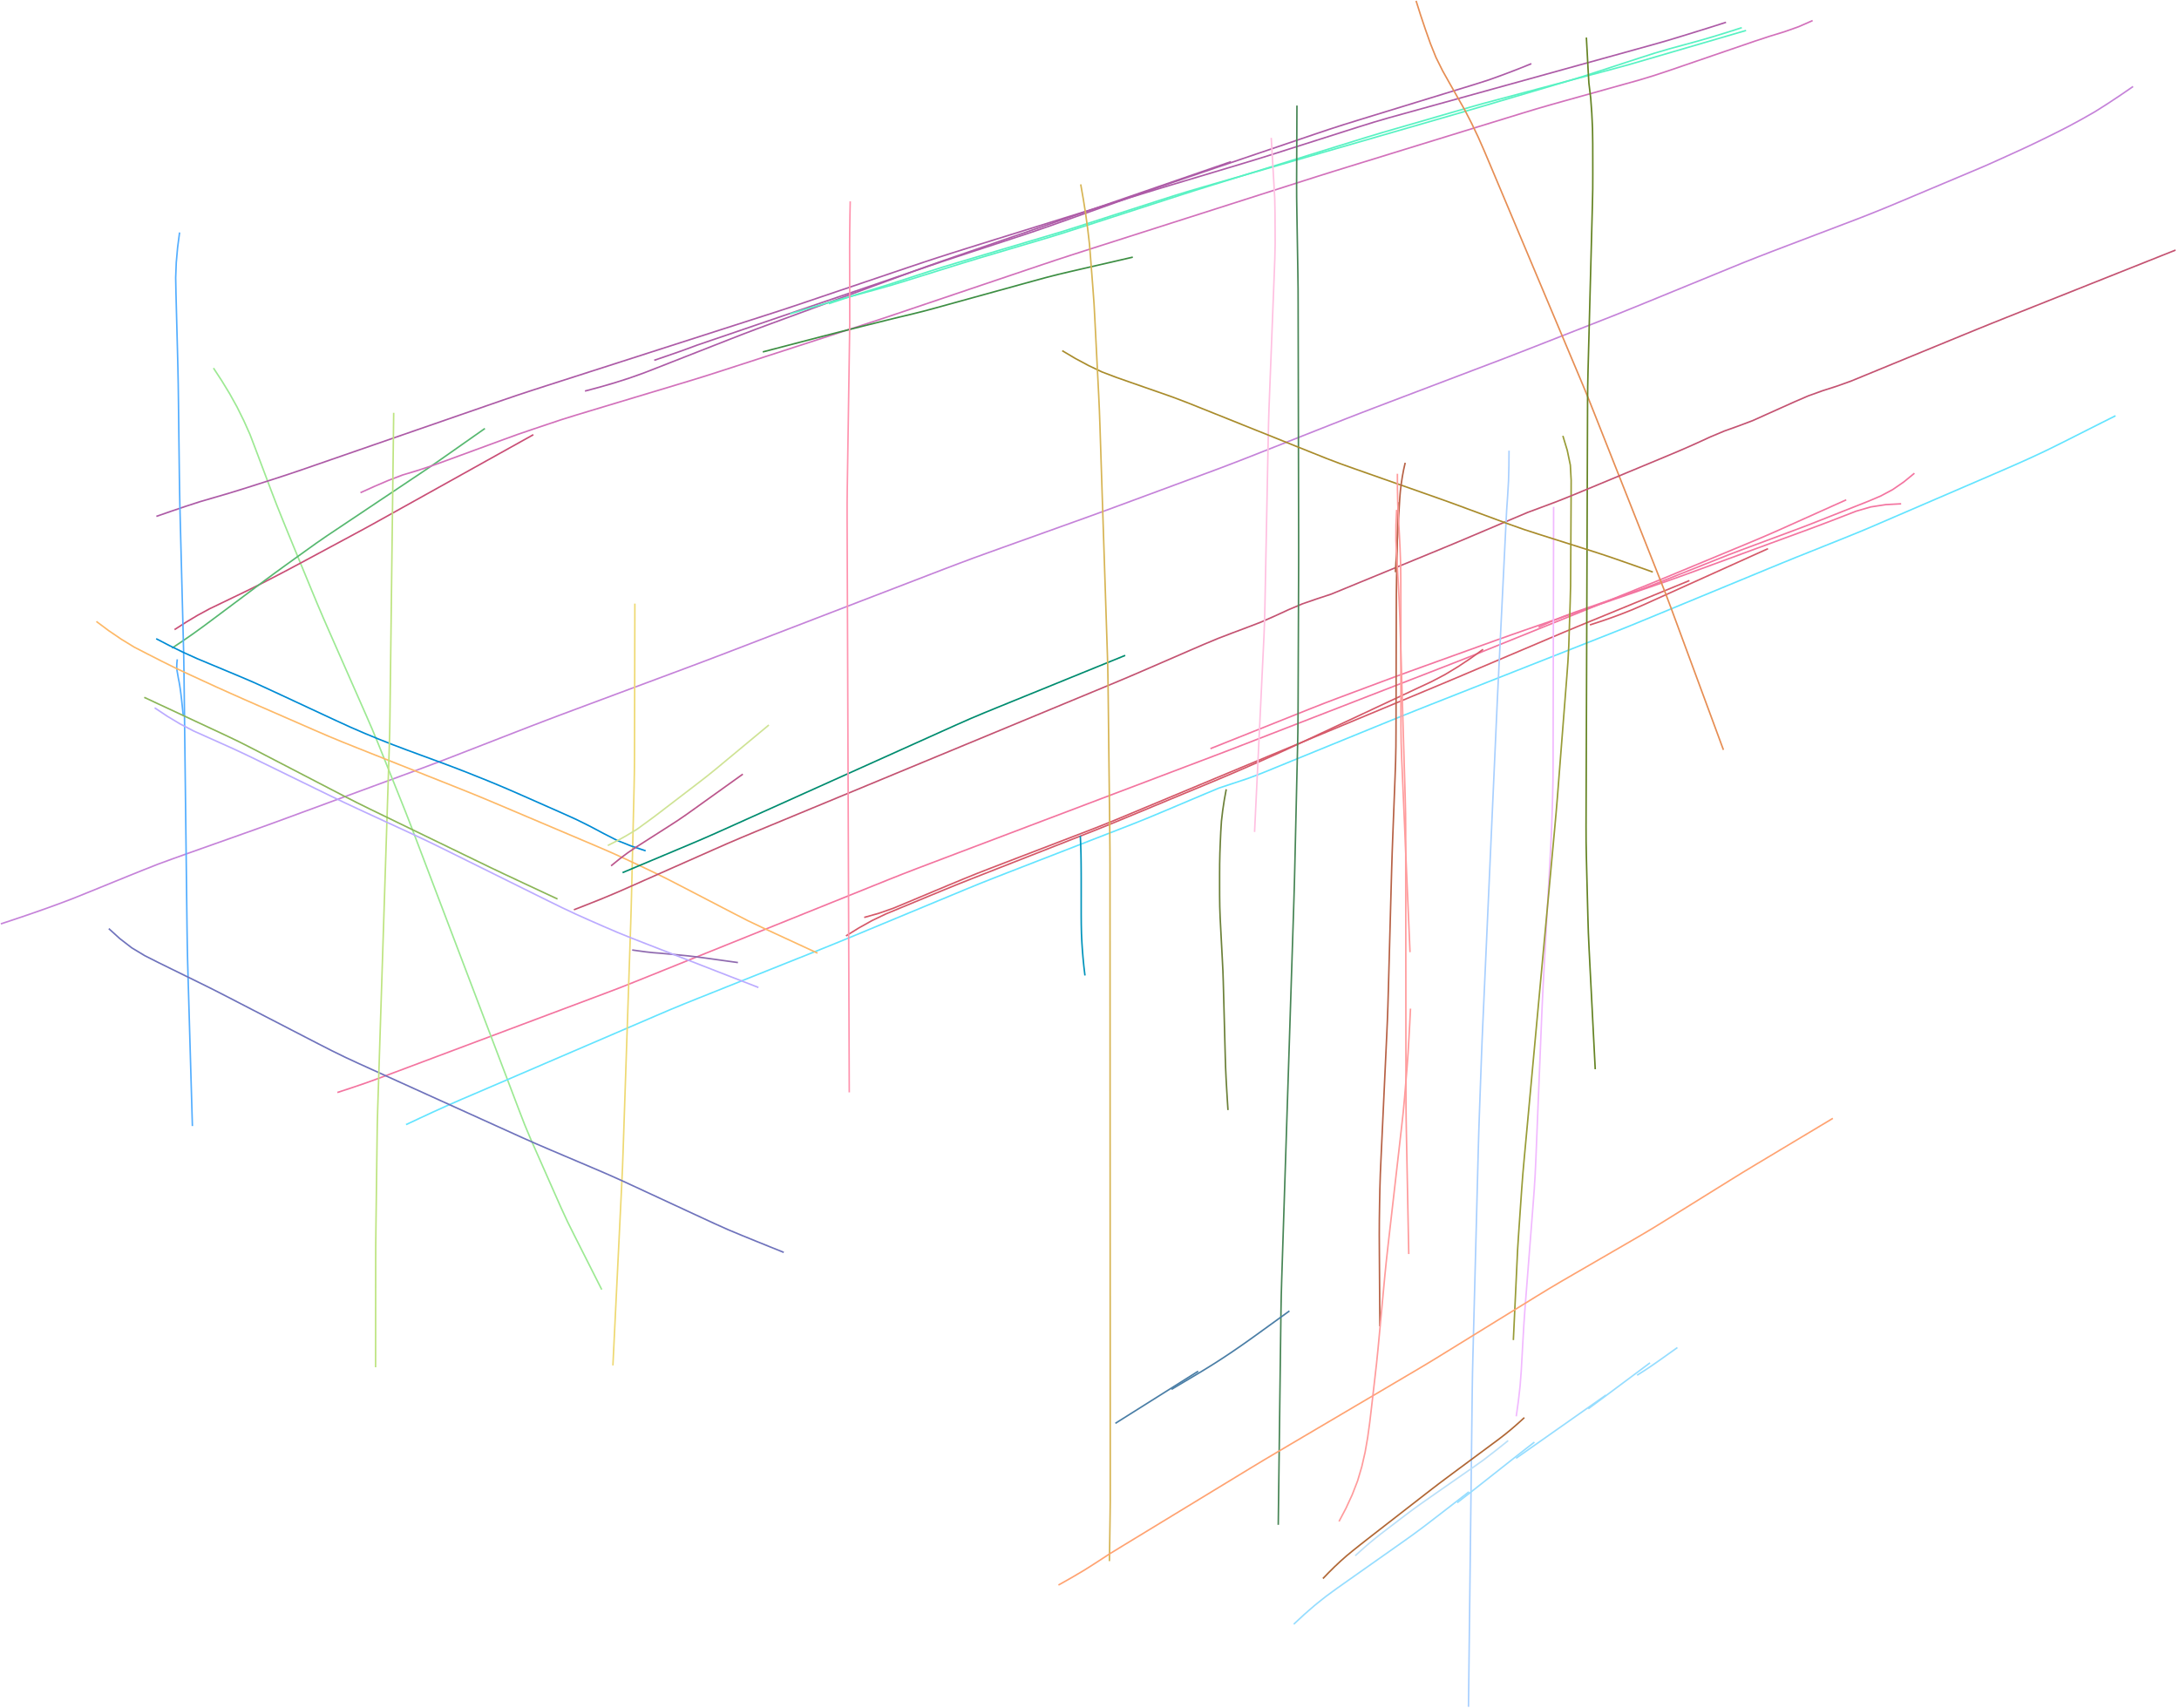 <?xml version="1.0" encoding="utf-8" ?>
<svg baseProfile="full" height="558.554" version="1.1" viewBox="0,0,712.554,558.554" width="712.554" xmlns="http://www.w3.org/2000/svg" xmlns:ev="http://www.w3.org/2001/xml-events" xmlns:xlink="http://www.w3.org/1999/xlink"><defs><style type="text/css"><![CDATA[
	.background { fill: white; }
	.line { stroke: firebrick; stroke-width: .1mm; }
	.blacksquare { fill: indigo; }
	.whitesquare { fill: white; }
]]></style></defs><rect class="background" height="100%" width="100%" x="0" y="0" /><path d="M 0.277 302.177 L 5.02 300.602 L 9.753 298.994 L 14.472 297.347 L 19.171 295.645 L 23.846 293.878 L 28.481 292.007 L 33.111 290.125 L 37.741 288.24 L 42.37 286.357 L 47.006 284.488 L 51.654 282.651 L 56.348 280.935 L 61.053 279.248 L 65.764 277.577 L 70.475 275.907 L 75.186 274.237 L 79.896 272.566 L 84.605 270.89 L 89.307 269.195 L 94 267.475 L 98.69 265.748 L 103.381 264.021 L 108.071 262.294 L 112.761 260.566 L 117.452 258.839 L 122.142 257.112 L 126.832 255.385 L 131.522 253.657 L 136.211 251.925 L 140.892 250.174 L 145.568 248.408 L 150.226 246.596 L 154.885 244.785 L 159.543 242.973 L 164.201 241.162 L 168.86 239.352 L 173.52 237.543 L 178.187 235.754 L 182.86 233.98 L 187.542 232.232 L 192.225 230.486 L 196.909 228.74 L 201.592 226.994 L 206.276 225.248 L 210.959 223.502 L 215.642 221.757 L 220.326 220.01 L 225.008 218.263 L 229.687 216.505 L 234.361 214.733 L 239.029 212.948 L 243.694 211.153 L 248.359 209.358 L 253.024 207.563 L 257.689 205.769 L 262.353 203.974 L 267.018 202.179 L 271.683 200.384 L 276.348 198.589 L 281.013 196.794 L 285.677 194.999 L 290.342 193.205 L 295.007 191.41 L 299.672 189.615 L 304.337 187.82 L 309.003 186.028 L 313.676 184.256 L 318.357 182.504 L 323.058 180.805 L 327.761 179.112 L 332.466 177.426 L 337.171 175.739 L 341.876 174.052 L 346.581 172.365 L 351.285 170.678 L 355.989 168.987 L 360.687 167.281 L 365.379 165.558 L 370.068 163.827 L 374.755 162.092 L 379.443 160.358 L 384.13 158.623 L 388.818 156.889 L 393.505 155.153 L 398.191 153.415 L 402.862 151.635 L 407.524 149.834 L 412.175 148.004 L 416.824 146.169 L 421.473 144.331 L 426.121 142.494 L 430.769 140.657 L 435.418 138.822 L 440.07 136.992 L 444.729 135.184 L 449.394 133.389 L 454.066 131.612 L 458.738 129.837 L 463.41 128.062 L 468.083 126.287 L 472.755 124.512 L 477.428 122.737 L 482.1 120.962 L 486.773 119.187 L 491.445 117.412 L 496.107 115.609 L 500.764 113.796 L 505.418 111.972 L 510.071 110.147 L 514.724 108.322 L 519.377 106.497 L 524.029 104.669 L 528.679 102.835 L 533.313 100.963 L 537.943 99.08 L 542.569 97.187 L 547.194 95.292 L 551.819 93.396 L 556.443 91.501 L 561.068 89.605 L 565.694 87.711 L 570.319 85.818 L 574.97 83.986 L 579.63 82.179 L 584.3 80.398 L 588.972 78.621 L 593.644 76.845 L 598.316 75.069 L 602.988 73.293 L 607.658 71.513 L 612.311 69.687 L 616.942 67.809 L 621.556 65.885 L 626.162 63.946 L 630.769 62.006 L 635.375 60.067 L 639.982 58.127 L 644.587 56.185 L 649.19 54.237 L 653.752 52.195 L 658.302 50.125 L 662.846 48.045 L 667.352 45.882 L 671.837 43.676 L 676.292 41.41 L 680.686 39.03 L 685.032 36.563 L 689.252 33.885 L 693.418 31.125 L 697.537 28.293" fill="none" id="0" stroke="#c583d9" stroke-width="0.5" /><path d="M 110.317 357.324 L 115.025 355.779 L 119.715 354.179 L 124.374 352.491 L 129.015 350.756 L 133.654 349.014 L 138.293 347.272 L 142.932 345.529 L 147.571 343.787 L 152.209 342.045 L 156.848 340.303 L 161.487 338.561 L 166.126 336.819 L 170.765 335.076 L 175.404 333.334 L 180.042 331.592 L 184.681 329.85 L 189.32 328.108 L 193.959 326.365 L 198.598 324.623 L 203.228 322.857 L 207.833 321.029 L 212.431 319.18 L 217.027 317.329 L 221.623 315.477 L 226.219 313.625 L 230.816 311.774 L 235.412 309.922 L 240.008 308.071 L 244.604 306.219 L 249.2 304.367 L 253.797 302.516 L 258.393 300.664 L 262.989 298.812 L 267.585 296.961 L 272.182 295.109 L 276.778 293.257 L 281.374 291.406 L 285.97 289.554 L 290.567 287.703 L 295.172 285.875 L 299.794 284.088 L 304.425 282.326 L 309.059 280.57 L 313.693 278.814 L 318.326 277.057 L 322.96 275.301 L 327.593 273.545 L 332.227 271.789 L 336.861 270.033 L 341.494 268.277 L 346.128 266.521 L 350.761 264.765 L 355.395 263.009 L 360.028 261.252 L 364.662 259.496 L 369.296 257.74 L 373.929 255.984 L 378.563 254.228 L 383.196 252.472 L 387.83 250.716 L 392.464 248.96 L 397.097 247.202 L 401.727 245.437 L 406.351 243.656 L 410.971 241.864 L 415.59 240.07 L 420.209 238.277 L 424.828 236.483 L 429.448 234.69 L 434.067 232.896 L 438.686 231.103 L 443.305 229.309 L 447.924 227.516 L 452.544 225.722 L 457.163 223.929 L 461.782 222.135 L 466.401 220.342 L 471.021 218.548 L 475.638 216.751 L 480.249 214.937 L 484.85 213.095 L 489.444 211.238 L 494.038 209.381 L 498.632 207.524 L 503.226 205.667 L 507.82 203.81 L 512.414 201.953 L 517.008 200.096 L 521.602 198.239 L 526.196 196.382 L 530.79 194.525 L 535.384 192.668 L 539.977 190.807 L 544.562 188.927 L 549.14 187.031 L 553.716 185.131 L 558.292 183.23 L 562.869 181.329 L 567.445 179.429 L 572.02 177.527 L 576.587 175.604 L 581.131 173.626 L 585.652 171.599 L 590.173 169.57 L 594.693 167.54 L 599.214 165.511 L 603.734 163.482" fill="none" id="1" stroke="#f375a0" stroke-width="0.5" /><path d="M 621.687 164.781 L 616.695 165.045 L 611.757 165.802 L 606.958 167.196 L 602.297 169.004 L 597.633 170.805 L 592.954 172.566 L 588.262 174.294 L 583.569 176.018 L 578.876 177.742 L 574.183 179.466 L 569.49 181.191 L 564.797 182.915 L 560.103 184.639 L 555.41 186.363 L 550.714 188.08 L 546.007 189.763 L 541.284 191.406 L 536.557 193.034 L 531.83 194.662 L 527.102 196.289 L 522.375 197.917 L 517.647 199.544 L 512.92 201.172 L 508.193 202.799 L 503.465 204.427 L 498.739 206.058 L 494.019 207.708 L 489.31 209.387 L 484.605 211.08 L 479.902 212.775 L 475.198 214.47 L 470.494 216.165 L 465.791 217.86 L 461.089 219.56 L 456.393 221.277 L 451.707 223.019 L 447.022 224.767 L 442.338 226.515 L 437.655 228.266 L 432.982 230.045 L 428.33 231.875 L 423.686 233.729 L 419.043 235.584 L 414.4 237.439 L 409.757 239.294 L 405.115 241.149 L 400.472 243.004 L 395.829 244.86" fill="none" id="2" stroke="#f375a0" stroke-width="0.5" /><path d="M 503.105 205.104 L 507.169 203.316 L 511.274 201.623 L 515.436 200.077 L 519.632 198.625 L 523.829 197.175 L 528.026 195.725 L 532.222 194.274 L 536.419 192.824 L 540.579 191.271 L 544.706 189.633 L 548.832 187.992 L 552.958 186.352 L 557.084 184.711 L 561.21 183.071 L 565.336 181.43 L 569.488 179.855 L 573.649 178.308 L 577.812 176.761 L 581.974 175.215 L 586.136 173.668 L 590.291 172.104 L 594.428 170.491 L 598.557 168.857 L 602.685 167.222 L 606.814 165.587 L 610.942 163.953 L 615.029 162.218 L 618.942 160.121 L 622.596 157.599 L 626.034 154.789" fill="none" id="3" stroke="#f375a0" stroke-width="0.5" /><path d="M 69.813 120.395 L 72.528 124.546 L 75.109 128.782 L 77.517 133.119 L 79.717 137.564 L 81.744 142.092 L 83.512 146.726 L 85.259 151.368 L 87.007 156.011 L 88.754 160.653 L 90.538 165.281 L 92.385 169.885 L 94.254 174.479 L 96.143 179.066 L 98.036 183.651 L 99.929 188.236 L 101.822 192.82 L 103.72 197.403 L 105.664 201.967 L 107.652 206.511 L 109.651 211.05 L 111.651 215.59 L 113.65 220.129 L 115.649 224.669 L 117.649 229.208 L 119.648 233.748 L 121.625 238.297 L 123.528 242.877 L 125.382 247.478 L 127.228 252.082 L 129.075 256.686 L 130.921 261.29 L 132.757 265.897 L 134.554 270.521 L 136.317 275.157 L 138.079 279.794 L 139.842 284.43 L 141.604 289.067 L 143.366 293.704 L 145.128 298.341 L 146.89 302.977 L 148.652 307.614 L 150.414 312.251 L 152.176 316.887 L 153.938 321.524 L 155.7 326.161 L 157.462 330.798 L 159.224 335.434 L 160.986 340.071 L 162.748 344.708 L 164.51 349.344 L 166.273 353.981 L 168.035 358.618 L 169.797 363.255 L 171.583 367.882 L 173.497 372.458 L 175.502 376.995 L 177.507 381.532 L 179.512 386.069 L 181.517 390.606 L 183.529 395.14 L 185.612 399.641 L 187.824 404.081 L 190.061 408.508 L 192.299 412.935 L 194.536 417.362 L 196.774 421.789" fill="none" id="4" stroke="#9de993" stroke-width="0.5" /><path d="M 51.136 168.891 L 55.844 167.255 L 60.563 165.653 L 65.303 164.116 L 70.087 162.719 L 74.87 161.321 L 79.632 159.852 L 84.382 158.341 L 89.128 156.822 L 93.866 155.276 L 98.587 153.681 L 103.298 152.052 L 108.007 150.421 L 112.716 148.79 L 117.425 147.159 L 122.134 145.527 L 126.843 143.896 L 131.553 142.265 L 136.262 140.634 L 140.971 139.003 L 145.68 137.371 L 150.389 135.74 L 155.099 134.109 L 159.808 132.478 L 164.517 130.846 L 169.234 129.238 L 173.967 127.679 L 178.71 126.149 L 183.455 124.624 L 188.2 123.1 L 192.945 121.575 L 197.69 120.051 L 202.435 118.527 L 207.179 117.002 L 211.924 115.478 L 216.669 113.953 L 221.414 112.429 L 226.159 110.905 L 230.904 109.38 L 235.649 107.856 L 240.393 106.331 L 245.138 104.807 L 249.883 103.283 L 254.626 101.751 L 259.358 100.188 L 264.081 98.597 L 268.802 97 L 273.523 95.403 L 278.243 93.805 L 282.964 92.208 L 287.685 90.611 L 292.406 89.013 L 297.127 87.416 L 301.851 85.828 L 306.585 84.272 L 311.331 82.751 L 316.084 81.252 L 320.84 79.763 L 325.598 78.282 L 330.357 76.802 L 335.116 75.322 L 339.875 73.842 L 344.634 72.362 L 349.393 70.882 L 354.152 69.402 L 358.911 67.922 L 363.669 66.442 L 368.428 64.962 L 373.188 63.483 L 377.951 62.017 L 382.721 60.573 L 387.495 59.142 L 392.268 57.711 L 397.042 56.281 L 401.816 54.849 L 406.589 53.416 L 411.357 51.966 L 416.114 50.479 L 420.863 48.967 L 425.612 47.454 L 430.36 45.942 L 435.109 44.429 L 439.857 42.916 L 444.607 41.406 L 449.365 39.926 L 454.15 38.533 L 458.953 37.202 L 463.755 35.871 L 468.558 34.54 L 473.361 33.21 L 478.164 31.879 L 482.967 30.549 L 487.77 29.218 L 492.572 27.888 L 497.375 26.557 L 502.178 25.227 L 506.981 23.896 L 511.784 22.566 L 516.586 21.235 L 521.389 19.905 L 526.192 18.574 L 530.995 17.244 L 535.798 15.913 L 540.6 14.579 L 545.392 13.211 L 550.161 11.764 L 554.922 10.292 L 559.68 8.808 L 564.427 7.293" fill="none" id="5" stroke="#ad5ba7" stroke-width="0.5" /><path d="M 191.286 127.906 L 196.1 126.621 L 200.886 125.235 L 205.633 123.72 L 210.332 122.061 L 214.976 120.254 L 219.614 118.434 L 224.253 116.615 L 228.892 114.795 L 233.531 112.976 L 238.17 111.156 L 242.812 109.346 L 247.471 107.577 L 252.144 105.849 L 256.821 104.13 L 261.498 102.41 L 266.175 100.691 L 270.852 98.972 L 275.529 97.253 L 280.206 95.534 L 284.883 93.814 L 289.56 92.095 L 294.237 90.376 L 298.914 88.657 L 303.599 86.959 L 308.301 85.31 L 313.012 83.686 L 317.724 82.065 L 322.436 80.444 L 327.148 78.823 L 331.86 77.201 L 336.572 75.58 L 341.283 73.959 L 345.995 72.338 L 350.707 70.717 L 355.419 69.095 L 360.131 67.474 L 364.843 65.853 L 369.555 64.232 L 374.266 62.611 L 378.978 60.989 L 383.69 59.368 L 388.402 57.747 L 393.114 56.126 L 397.826 54.504 L 402.538 52.883" fill="none" id="6" stroke="#ad5ba7" stroke-width="0.5" /><path d="M 213.939 117.844 L 218.634 116.231 L 223.322 114.597 L 227.979 112.877 L 232.679 111.277 L 237.377 109.674 L 242.076 108.071 L 246.774 106.467 L 251.473 104.864 L 256.171 103.261 L 260.87 101.658 L 265.568 100.054 L 270.267 98.451 L 274.965 96.848 L 279.663 95.245 L 284.362 93.642 L 289.06 92.038 L 293.759 90.435 L 298.457 88.832 L 303.156 87.229 L 307.859 85.638 L 312.571 84.076 L 317.288 82.529 L 322.006 80.985 L 326.725 79.441 L 331.443 77.897 L 336.158 76.342 L 340.859 74.747 L 345.544 73.104 L 350.221 71.44 L 354.898 69.775 L 359.574 68.109 L 364.251 66.443 L 368.927 64.777 L 373.604 63.111 L 378.285 61.457 L 382.976 59.833 L 387.676 58.232 L 392.377 56.637 L 397.078 55.041 L 401.779 53.446 L 406.48 51.85 L 411.181 50.254 L 415.882 48.659 L 420.583 47.063 L 425.284 45.468 L 429.985 43.872 L 434.691 42.289 L 439.414 40.763 L 444.156 39.292 L 448.902 37.835 L 453.648 36.379 L 458.394 34.923 L 463.14 33.466 L 467.886 32.01 L 472.632 30.554 L 477.378 29.097 L 482.124 27.638 L 486.854 26.133 L 491.524 24.448 L 496.163 22.681 L 500.77 20.83" fill="none" id="7" stroke="#ad5ba7" stroke-width="0.5" /><path d="M 258.38 102.631 L 263.118 101.23 L 267.86 99.843 L 272.61 98.484 L 277.379 97.19 L 282.143 95.883 L 286.908 94.577 L 291.662 93.23 L 296.387 91.786 L 301.104 90.317 L 305.821 88.846 L 310.538 87.375 L 315.255 85.906 L 319.984 84.476 L 324.721 83.069 L 329.458 81.666 L 334.195 80.263 L 338.932 78.86 L 343.667 77.449 L 348.385 75.98 L 353.088 74.468 L 357.789 72.947 L 362.49 71.425 L 367.191 69.904 L 371.891 68.383 L 376.592 66.862 L 381.293 65.34 L 385.993 63.819 L 390.7 62.316 L 395.416 60.841 L 400.135 59.379 L 404.854 57.917 L 409.574 56.455 L 414.293 54.993 L 419.013 53.531 L 423.732 52.069 L 428.452 50.606 L 433.171 49.144 L 437.891 47.682 L 442.61 46.22 L 447.331 44.764 L 452.064 43.344 L 456.81 41.971 L 461.556 40.598 L 466.302 39.225 L 471.048 37.852 L 475.794 36.479 L 480.542 35.11 L 485.298 33.774 L 490.073 32.502 L 494.848 31.233 L 499.622 29.964 L 504.397 28.694 L 509.172 27.425 L 513.947 26.156 L 518.722 24.887 L 523.497 23.618 L 528.271 22.343 L 533.034 21.029 L 537.779 19.653 L 542.522 18.269 L 547.264 16.884 L 552.007 15.5 L 556.75 14.115 L 561.493 12.731 L 566.236 11.346 L 570.979 9.962" fill="none" id="8" stroke="#58f2c3" stroke-width="0.5" /><path d="M 271.01 99.324 L 275.708 97.76 L 280.417 96.229 L 285.144 94.754 L 289.878 93.303 L 294.59 91.78 L 299.3 90.251 L 304.009 88.723 L 308.729 87.225 L 313.473 85.805 L 318.22 84.397 L 322.967 82.988 L 327.714 81.58 L 332.461 80.171 L 337.208 78.763 L 341.955 77.354 L 346.7 75.939 L 351.425 74.457 L 356.14 72.945 L 360.854 71.429 L 365.568 69.913 L 370.282 68.397 L 374.996 66.881 L 379.71 65.365 L 384.426 63.858 L 389.163 62.416 L 393.917 61.03 L 398.674 59.656 L 403.432 58.282 L 408.189 56.908 L 412.946 55.535 L 417.703 54.161 L 422.461 52.787 L 427.218 51.413 L 431.975 50.04 L 436.732 48.666 L 441.49 47.292 L 446.247 45.918 L 451.004 44.545 L 455.761 43.171 L 460.519 41.797 L 465.276 40.423 L 470.033 39.05 L 474.79 37.676 L 479.546 36.297 L 484.298 34.905 L 489.047 33.501 L 493.795 32.098 L 498.544 30.694 L 503.292 29.29 L 508.041 27.886 L 512.788 26.48 L 517.526 25.039 L 522.234 23.506 L 526.942 21.971 L 531.65 20.436 L 536.358 18.902 L 541.071 17.385 L 545.823 15.994 L 550.601 14.691 L 555.378 13.389 L 560.133 12.008 L 564.867 10.557 L 569.585 9.052" fill="none" id="9" stroke="#58f2c3" stroke-width="0.5" /><path d="M 57.076 205.932 L 60.818 203.519 L 64.639 201.233 L 68.554 199.112 L 72.565 197.179 L 76.577 195.246 L 80.587 193.312 L 84.576 191.333 L 88.536 189.296 L 92.485 187.24 L 96.42 185.157 L 100.345 183.053 L 104.266 180.945 L 108.188 178.836 L 112.11 176.727 L 116.031 174.618 L 119.945 172.495 L 123.844 170.344 L 127.734 168.177 L 131.624 166.01 L 135.513 163.844 L 139.403 161.677 L 143.293 159.51 L 147.183 157.343 L 151.073 155.176 L 154.963 153.009 L 158.852 150.842 L 162.742 148.675 L 166.632 146.508 L 170.522 144.342 L 174.412 142.175" fill="none" id="10" stroke="#c94e76" stroke-width="0.5" /><path d="M 56.27 211.978 L 59.73 209.655 L 63.155 207.281 L 66.533 204.84 L 69.876 202.351 L 73.213 199.854 L 76.55 197.358 L 79.887 194.861 L 83.224 192.365 L 86.564 189.872 L 89.916 187.396 L 93.288 184.946 L 96.67 182.512 L 100.054 180.079 L 103.441 177.65 L 106.871 175.283 L 110.335 172.967 L 113.8 170.651 L 117.265 168.335 L 120.73 166.019 L 124.195 163.703 L 127.66 161.387 L 131.125 159.071 L 134.589 156.755 L 138.053 154.438 L 141.505 152.103 L 144.926 149.723 L 148.337 147.328 L 151.748 144.933 L 155.158 142.538 L 158.569 140.143" fill="none" id="11" stroke="#57b870" stroke-width="0.5" /><path d="M 117.876 161.143 L 122.429 159.087 L 127.022 157.124 L 131.688 155.341 L 136.472 153.906 L 141.219 152.351 L 145.915 150.647 L 150.604 148.926 L 155.293 147.204 L 159.982 145.482 L 164.671 143.76 L 169.366 142.055 L 174.094 140.443 L 178.828 138.849 L 183.565 137.264 L 188.334 135.779 L 193.115 134.333 L 197.898 132.892 L 202.681 131.451 L 207.464 130.01 L 212.246 128.569 L 217.029 127.129 L 221.812 125.688 L 226.594 124.243 L 231.364 122.762 L 236.121 121.236 L 240.872 119.695 L 245.623 118.153 L 250.374 116.611 L 255.125 115.069 L 259.877 113.527 L 264.628 111.985 L 269.379 110.443 L 274.13 108.9 L 278.881 107.358 L 283.632 105.815 L 288.377 104.255 L 293.114 102.67 L 297.847 101.073 L 302.58 99.475 L 307.312 97.877 L 312.045 96.279 L 316.778 94.681 L 321.51 93.083 L 326.243 91.485 L 330.976 89.887 L 335.708 88.289 L 340.441 86.691 L 345.177 85.104 L 349.924 83.55 L 354.681 82.025 L 359.439 80.504 L 364.197 78.983 L 368.955 77.463 L 373.713 75.942 L 378.471 74.421 L 383.229 72.901 L 387.987 71.38 L 392.745 69.859 L 397.503 68.339 L 402.261 66.818 L 407.019 65.297 L 411.777 63.776 L 416.535 62.256 L 421.293 60.735 L 426.051 59.214 L 430.81 57.696 L 435.575 56.198 L 440.347 54.721 L 445.12 53.25 L 449.894 51.779 L 454.668 50.308 L 459.441 48.837 L 464.215 47.366 L 468.989 45.895 L 473.762 44.424 L 478.536 42.953 L 483.31 41.482 L 488.083 40.012 L 492.857 38.541 L 497.631 37.07 L 502.411 35.62 L 507.209 34.233 L 512.018 32.882 L 516.83 31.539 L 521.641 30.197 L 526.452 28.854 L 531.264 27.512 L 536.074 26.166 L 540.853 24.714 L 545.594 23.142 L 550.321 21.526 L 555.045 19.905 L 559.77 18.284 L 564.495 16.664 L 569.22 15.043 L 573.945 13.422 L 578.69 11.863 L 583.466 10.4 L 588.171 8.737 L 592.742 6.726" fill="none" id="12" stroke="#d271bb" stroke-width="0.5" /><path d="M 249.435 115.104 L 253.465 114.053 L 257.494 113.002 L 261.523 111.95 L 265.552 110.899 L 269.582 109.85 L 273.615 108.814 L 277.654 107.799 L 281.694 106.789 L 285.733 105.779 L 289.773 104.769 L 293.817 103.777 L 297.868 102.814 L 301.909 101.809 L 305.931 100.729 L 309.945 99.621 L 313.959 98.513 L 317.973 97.406 L 321.987 96.298 L 326.001 95.19 L 330.015 94.083 L 334.029 92.975 L 338.043 91.868 L 342.061 90.772 L 346.094 89.738 L 350.148 88.785 L 354.205 87.849 L 358.263 86.913 L 362.32 85.976 L 366.378 85.04 L 370.435 84.104" fill="none" id="13" stroke="#3d8e43" stroke-width="0.5" /><path d="M 282.601 300.064 L 287.354 298.725 L 292.017 297.099 L 296.582 295.207 L 301.138 293.295 L 305.697 291.388 L 310.255 289.481 L 314.818 287.584 L 319.398 285.728 L 324.002 283.934 L 328.616 282.164 L 333.229 280.395 L 337.843 278.625 L 342.457 276.856 L 347.071 275.087 L 351.684 273.317 L 356.298 271.548 L 360.9 269.747 L 365.475 267.882 L 370.038 265.984 L 374.599 264.083 L 379.16 262.182 L 383.721 260.281 L 388.283 258.381 L 392.844 256.48 L 397.405 254.579 L 401.966 252.679 L 406.527 250.778 L 411.089 248.877 L 415.65 246.976 L 420.211 245.076 L 424.772 243.175 L 429.334 241.274 L 433.895 239.373 L 438.456 237.473 L 443.017 235.572 L 447.579 233.671 L 452.14 231.771 L 456.701 229.87 L 461.262 227.969 L 465.823 226.068 L 470.383 224.165 L 474.939 222.251 L 479.49 220.325 L 484.038 218.394 L 488.587 216.464 L 493.136 214.533 L 497.684 212.602 L 502.233 210.671 L 506.781 208.741 L 511.332 206.814 L 515.892 204.91 L 520.461 203.029 L 525.032 201.152 L 529.603 199.275 L 534.174 197.398 L 538.746 195.522 L 543.317 193.645 L 547.888 191.768 L 552.459 189.891" fill="none" id="14" stroke="#d55969" stroke-width="0.5" /><path d="M 276.648 306.112 L 280.874 303.487 L 285.219 301.066 L 289.705 298.919 L 294.301 297.014 L 298.897 295.11 L 303.493 293.206 L 308.09 291.304 L 312.694 289.42 L 317.315 287.577 L 321.944 285.756 L 326.575 283.939 L 331.206 282.121 L 335.837 280.304 L 340.467 278.486 L 345.098 276.669 L 349.729 274.851 L 354.36 273.034 L 358.986 271.204 L 363.597 269.338 L 368.195 267.439 L 372.789 265.531 L 377.384 263.623 L 381.978 261.715 L 386.572 259.807 L 391.167 257.9 L 395.761 255.991 L 400.35 254.07 L 404.924 252.115 L 409.484 250.127 L 414.04 248.128 L 418.585 246.106 L 423.102 244.022 L 427.607 241.913 L 432.113 239.803 L 436.618 237.694 L 441.123 235.585 L 445.629 233.476 L 450.134 231.366 L 454.64 229.257 L 459.145 227.148 L 463.65 225.038 L 468.156 222.929 L 472.558 220.614 L 476.815 218.04 L 480.956 215.285 L 484.994 212.379" fill="none" id="15" stroke="#d55969" stroke-width="0.5" /><path d="M 519.91 204.395 L 521.921 203.743 L 523.928 203.083 L 525.927 202.395 L 527.917 201.684 L 529.898 200.947 L 531.866 200.178 L 533.83 199.396 L 535.769 198.555 L 537.705 197.707 L 539.631 196.838 L 541.558 195.969 L 543.484 195.1 L 545.411 194.23 L 547.337 193.361 L 549.263 192.491 L 551.19 191.622 L 553.116 190.753 L 555.043 189.883 L 556.969 189.014 L 558.896 188.144 L 560.822 187.275 L 562.748 186.406 L 564.675 185.536 L 566.601 184.667 L 568.528 183.797 L 570.454 182.928 L 572.38 182.058 L 574.307 181.189 L 576.233 180.32 L 578.16 179.45" fill="none" id="16" stroke="#d55969" stroke-width="0.5" /><path d="M 132.774 367.836 L 137.265 365.727 L 141.767 363.641 L 146.288 361.595 L 150.832 359.603 L 155.396 357.655 L 159.954 355.694 L 164.512 353.733 L 169.07 351.772 L 173.628 349.811 L 178.186 347.849 L 182.744 345.888 L 187.301 343.927 L 191.859 341.966 L 196.417 340.005 L 200.975 338.044 L 205.533 336.083 L 210.091 334.122 L 214.649 332.161 L 219.212 330.211 L 223.799 328.319 L 228.402 326.465 L 233.009 324.624 L 237.617 322.783 L 242.225 320.943 L 246.834 319.103 L 251.442 317.263 L 256.05 315.423 L 260.658 313.582 L 265.266 311.742 L 269.874 309.902 L 274.471 308.034 L 279.059 306.144 L 283.642 304.243 L 288.224 302.338 L 292.806 300.434 L 297.388 298.53 L 301.97 296.626 L 306.552 294.722 L 311.134 292.818 L 315.718 290.916 L 320.308 289.032 L 324.92 287.203 L 329.542 285.397 L 334.167 283.6 L 338.793 281.804 L 343.418 280.008 L 348.043 278.212 L 352.669 276.415 L 357.294 274.619 L 361.92 272.823 L 366.545 271.026 L 371.168 269.223 L 375.767 267.362 L 380.346 265.449 L 384.917 263.519 L 389.486 261.585 L 394.057 259.654 L 398.635 257.741 L 403.346 256.182 L 408.055 254.618 L 412.694 252.864 L 417.287 250.988 L 421.881 249.111 L 426.474 247.235 L 431.068 245.359 L 435.661 243.482 L 440.255 241.606 L 444.848 239.73 L 449.442 237.854 L 454.036 235.978 L 458.633 234.112 L 463.239 232.266 L 467.852 230.437 L 472.467 228.615 L 477.083 226.794 L 481.698 224.972 L 486.314 223.151 L 490.929 221.329 L 495.545 219.508 L 500.16 217.686 L 504.776 215.865 L 509.391 214.043 L 514.007 212.222 L 518.622 210.4 L 523.238 208.579 L 527.852 206.754 L 532.461 204.916 L 537.054 203.037 L 541.64 201.144 L 546.225 199.247 L 550.811 197.351 L 555.396 195.454 L 559.981 193.558 L 564.566 191.662 L 569.152 189.765 L 573.737 187.869 L 578.323 185.974 L 582.911 184.085 L 587.508 182.217 L 592.114 180.372 L 596.721 178.529 L 601.328 176.684 L 605.929 174.827 L 610.516 172.936 L 615.074 170.975 L 619.631 169.01 L 624.187 167.045 L 628.743 165.081 L 633.3 163.116 L 637.856 161.151 L 642.412 159.186 L 646.969 157.222 L 651.525 155.256 L 656.078 153.283 L 660.62 151.285 L 665.14 149.238 L 669.625 147.117 L 674.073 144.917 L 678.505 142.686 L 682.932 140.446 L 687.363 138.212 L 691.797 135.986" fill="none" id="17" stroke="#64e4ff" stroke-width="0.5" /><path d="M 463.073 0.277 L 464.552 4.957 L 466.116 9.609 L 467.753 14.236 L 469.581 18.791 L 471.764 23.186 L 474.167 27.466 L 476.59 31.734 L 479.009 36.004 L 481.249 40.371 L 483.366 44.799 L 485.34 49.292 L 487.253 53.812 L 489.158 58.336 L 491.062 62.859 L 492.967 67.382 L 494.871 71.906 L 496.775 76.429 L 498.68 80.953 L 500.584 85.476 L 502.489 89.999 L 504.393 94.523 L 506.297 99.046 L 508.202 103.57 L 510.106 108.093 L 512.011 112.617 L 513.915 117.14 L 515.82 121.663 L 517.723 126.187 L 519.585 130.728 L 521.398 135.289 L 523.204 139.853 L 525.01 144.416 L 526.816 148.98 L 528.622 153.544 L 530.428 158.107 L 532.234 162.671 L 534.039 167.234 L 535.845 171.798 L 537.651 176.362 L 539.457 180.925 L 541.263 185.489 L 543.068 190.053 L 544.852 194.625 L 546.579 199.219 L 548.278 203.824 L 549.978 208.428 L 551.678 213.032 L 553.378 217.636 L 555.078 222.24 L 556.778 226.844 L 558.477 231.449 L 560.177 236.053 L 561.877 240.657 L 563.577 245.261" fill="none" id="18" stroke="#e68e54" stroke-width="0.5" /><path d="M 58.727 76.033 L 58.081 80.946 L 57.639 85.882 L 57.447 90.834 L 57.542 95.789 L 57.669 100.743 L 57.799 105.697 L 57.929 110.652 L 58.059 115.606 L 58.181 120.56 L 58.277 125.516 L 58.345 130.471 L 58.405 135.427 L 58.466 140.382 L 58.526 145.338 L 58.587 150.294 L 58.648 155.249 L 58.72 160.205 L 58.819 165.16 L 58.941 170.114 L 59.068 175.068 L 59.196 180.023 L 59.323 184.977 L 59.45 189.932 L 59.577 194.886 L 59.705 199.84 L 59.832 204.795 L 59.959 209.749 L 60.083 214.704 L 60.159 219.659 L 60.219 224.615 L 60.278 229.57 L 60.337 234.526 L 60.396 239.482 L 60.455 244.437 L 60.514 249.393 L 60.573 254.348 L 60.632 259.304 L 60.691 264.26 L 60.75 269.215 L 60.809 274.171 L 60.868 279.127 L 60.927 284.082 L 60.986 289.038 L 61.045 293.994 L 61.105 298.949 L 61.165 303.905 L 61.237 308.86 L 61.341 313.815 L 61.477 318.769 L 61.621 323.723 L 61.764 328.677 L 61.908 333.631 L 62.052 338.585 L 62.196 343.539 L 62.34 348.493 L 62.484 353.447 L 62.628 358.401 L 62.772 363.355 L 62.916 368.308" fill="none" id="19" stroke="#54aeff" stroke-width="0.5" /><path d="M 57.971 215.639 L 57.906 216.256 L 57.841 216.873 L 57.814 217.493 L 57.789 218.112 L 57.84 218.731 L 57.892 219.349 L 57.999 219.96 L 58.106 220.571 L 58.211 221.182 L 58.316 221.793 L 58.44 222.401 L 58.564 223.009 L 58.67 223.62 L 58.777 224.231 L 58.868 224.845 L 58.96 225.458 L 59.042 226.073 L 59.125 226.688 L 59.199 227.303 L 59.274 227.919 L 59.342 228.536 L 59.411 229.152 L 59.477 229.769 L 59.543 230.386 L 59.606 231.003 L 59.67 231.62 L 59.734 232.237 L 59.797 232.854 L 59.923 234.088" fill="none" id="20" stroke="#54aeff" stroke-width="0.5" /><path d="M 207.608 197.427 L 207.597 202.413 L 207.586 207.399 L 207.574 212.385 L 207.563 217.371 L 207.551 222.357 L 207.54 227.343 L 207.528 232.329 L 207.517 237.315 L 207.505 242.301 L 207.49 247.287 L 207.45 252.273 L 207.357 257.258 L 207.241 262.242 L 207.121 267.227 L 207.002 272.212 L 206.883 277.196 L 206.764 282.181 L 206.645 287.165 L 206.526 292.15 L 206.399 297.134 L 206.249 302.118 L 206.084 307.102 L 205.918 312.085 L 205.751 317.068 L 205.584 322.051 L 205.417 327.035 L 205.25 332.018 L 205.083 337.001 L 204.916 341.984 L 204.75 346.967 L 204.583 351.951 L 204.416 356.934 L 204.249 361.917 L 204.082 366.9 L 203.915 371.884 L 203.747 376.867 L 203.564 381.85 L 203.339 386.83 L 203.098 391.811 L 202.855 396.791 L 202.612 401.771 L 202.37 406.751 L 202.127 411.731 L 201.884 416.711 L 201.641 421.691 L 201.399 426.671 L 201.156 431.652 L 200.913 436.632 L 200.67 441.612 L 200.427 446.592" fill="none" id="21" stroke="#eed973" stroke-width="0.5" /><path d="M 51.073 208.907 L 55.502 211.201 L 59.984 213.39 L 64.528 215.446 L 69.132 217.367 L 73.735 219.287 L 78.338 221.211 L 82.923 223.174 L 87.463 225.241 L 91.986 227.343 L 96.508 229.449 L 101.03 231.555 L 105.551 233.661 L 110.073 235.767 L 114.609 237.841 L 119.185 239.826 L 123.796 241.728 L 128.435 243.561 L 133.102 245.322 L 137.782 247.046 L 142.465 248.764 L 147.142 250.499 L 151.798 252.288 L 156.433 254.129 L 161.056 256.002 L 165.655 257.934 L 170.227 259.929 L 174.789 261.945 L 179.352 263.961 L 183.913 265.979 L 188.461 268.029 L 192.928 270.247 L 197.333 272.587 L 201.772 274.863 L 206.403 276.711 L 211.136 278.285" fill="none" id="22" stroke="#008bd4" stroke-width="0.5" /><path d="M 31.514 203.261 L 35.52 206.251 L 39.651 209.064 L 43.915 211.671 L 48.36 213.958 L 52.813 216.228 L 57.289 218.452 L 61.816 220.57 L 66.354 222.667 L 70.896 224.753 L 75.456 226.801 L 80.022 228.835 L 84.599 230.843 L 89.179 232.845 L 93.759 234.847 L 98.339 236.849 L 102.919 238.852 L 107.509 240.832 L 112.127 242.743 L 116.767 244.602 L 121.412 246.448 L 126.058 248.293 L 130.703 250.139 L 135.348 251.985 L 139.993 253.83 L 144.639 255.676 L 149.284 257.522 L 153.923 259.382 L 158.547 261.28 L 163.154 263.219 L 167.756 265.171 L 172.357 267.124 L 176.959 269.076 L 181.56 271.028 L 186.162 272.981 L 190.763 274.933 L 195.364 276.887 L 199.952 278.87 L 204.504 280.935 L 209.03 283.055 L 213.546 285.198 L 218.03 287.407 L 222.475 289.693 L 226.911 291.996 L 231.347 294.301 L 235.782 296.606 L 240.218 298.909 L 244.667 301.189 L 249.181 303.334 L 253.716 305.436 L 258.252 307.535 L 262.789 309.634 L 267.325 311.734" fill="none" id="23" stroke="#fdb968" stroke-width="0.5" /><path d="M 35.577 303.726 L 39.21 307.021 L 43.093 310.016 L 47.292 312.549 L 51.67 314.762 L 56.071 316.928 L 60.473 319.09 L 64.876 321.253 L 69.272 323.428 L 73.641 325.658 L 77.998 327.911 L 82.355 330.164 L 86.712 332.417 L 91.069 334.67 L 95.426 336.923 L 99.783 339.176 L 104.142 341.427 L 108.51 343.657 L 112.915 345.814 L 117.365 347.878 L 121.833 349.903 L 126.3 351.928 L 130.768 353.953 L 135.235 355.978 L 139.703 358.003 L 144.17 360.029 L 148.638 362.054 L 153.105 364.079 L 157.573 366.104 L 162.04 368.129 L 166.508 370.154 L 170.976 372.179 L 175.462 374.162 L 179.969 376.097 L 184.483 378.017 L 188.997 379.934 L 193.512 381.852 L 198.021 383.784 L 202.504 385.774 L 206.96 387.825 L 211.409 389.889 L 215.859 391.954 L 220.308 394.018 L 224.757 396.083 L 229.207 398.147 L 233.659 400.205 L 238.135 402.213 L 242.663 404.098 L 247.207 405.946 L 251.752 407.789 L 256.301 409.623" fill="none" id="24" stroke="#6f73bc" stroke-width="0.5" /><path d="M 128.742 135.017 L 128.681 139.973 L 128.62 144.93 L 128.559 149.886 L 128.498 154.842 L 128.436 159.798 L 128.375 164.754 L 128.314 169.711 L 128.253 174.667 L 128.192 179.623 L 128.13 184.579 L 128.069 189.535 L 128.008 194.492 L 127.947 199.448 L 127.886 204.404 L 127.825 209.36 L 127.763 214.316 L 127.702 219.273 L 127.641 224.229 L 127.58 229.185 L 127.519 234.141 L 127.438 239.097 L 127.307 244.052 L 127.15 249.006 L 126.992 253.96 L 126.833 258.914 L 126.675 263.868 L 126.516 268.822 L 126.358 273.776 L 126.199 278.73 L 126.041 283.684 L 125.882 288.639 L 125.723 293.593 L 125.565 298.547 L 125.406 303.501 L 125.248 308.455 L 125.089 313.409 L 124.931 318.363 L 124.772 323.317 L 124.614 328.271 L 124.455 333.225 L 124.296 338.179 L 124.138 343.133 L 123.979 348.087 L 123.821 353.041 L 123.662 357.995 L 123.505 362.949 L 123.375 367.904 L 123.306 372.86 L 123.242 377.816 L 123.178 382.773 L 123.114 387.729 L 123.05 392.685 L 122.985 397.641 L 122.921 402.597 L 122.863 407.553 L 122.849 412.51 L 122.845 417.467 L 122.841 422.423 L 122.837 427.38 L 122.833 432.336 L 122.829 437.293 L 122.825 442.25 L 122.821 447.206" fill="none" id="25" stroke="#bee481" stroke-width="0.5" /><path d="M 206.727 310.718 L 207.877 310.878 L 209.027 311.038 L 210.178 311.192 L 211.328 311.347 L 212.482 311.474 L 213.637 311.601 L 214.794 311.689 L 215.952 311.778 L 217.108 311.885 L 218.264 311.992 L 219.421 312.099 L 220.577 312.206 L 221.733 312.317 L 222.888 312.429 L 224.043 312.548 L 225.198 312.667 L 226.352 312.802 L 227.505 312.936 L 228.656 313.085 L 229.808 313.233 L 230.959 313.39 L 232.109 313.546 L 233.259 313.707 L 234.409 313.867 L 235.559 314.027 L 236.709 314.188 L 237.859 314.348 L 239.009 314.508 L 240.159 314.668 L 241.309 314.828" fill="none" id="26" stroke="#8f6aaf" stroke-width="0.5" /><path d="M 47.167 228.088 L 51.564 230.139 L 55.961 232.19 L 60.358 234.241 L 64.755 236.292 L 69.152 238.343 L 73.549 240.394 L 77.926 242.486 L 82.255 244.677 L 86.563 246.908 L 90.869 249.144 L 95.175 251.38 L 99.48 253.616 L 103.786 255.852 L 108.092 258.088 L 112.398 260.324 L 116.72 262.527 L 121.071 264.674 L 125.437 266.791 L 129.802 268.909 L 134.167 271.027 L 138.532 273.144 L 142.897 275.262 L 147.262 277.38 L 151.627 279.498 L 155.992 281.615 L 160.36 283.729 L 164.739 285.818 L 169.132 287.876 L 173.527 289.931 L 177.922 291.987 L 182.317 294.041" fill="none" id="27" stroke="#8bb658" stroke-width="0.5" /><path d="M 50.569 231.513 L 54.689 234.258 L 58.935 236.802 L 63.324 239.09 L 67.843 241.111 L 72.362 243.132 L 76.875 245.167 L 81.353 247.278 L 85.804 249.443 L 90.253 251.616 L 94.7 253.789 L 99.148 255.962 L 103.596 258.135 L 108.046 260.304 L 112.508 262.448 L 116.991 264.548 L 121.485 266.625 L 125.981 268.698 L 130.476 270.771 L 134.971 272.844 L 139.451 274.951 L 143.901 277.121 L 148.337 279.318 L 152.772 281.517 L 157.208 283.715 L 161.643 285.914 L 166.079 288.113 L 170.514 290.311 L 174.949 292.51 L 179.385 294.708 L 183.83 296.887 L 188.309 298.994 L 192.827 301.017 L 197.36 303.007 L 201.911 304.957 L 206.498 306.817 L 211.109 308.62 L 215.722 310.415 L 220.336 312.209 L 224.95 314.004 L 229.563 315.799 L 234.177 317.594 L 238.791 319.388 L 243.404 321.183 L 248.018 322.978" fill="none" id="28" stroke="#bbabff" stroke-width="0.5" /><path d="M 518.758 12.277 L 519.034 17.234 L 519.289 22.192 L 519.581 27.148 L 520.172 32.077 L 520.532 37.029 L 520.766 41.988 L 520.84 46.952 L 520.852 51.917 L 520.859 56.882 L 520.841 61.846 L 520.736 66.81 L 520.607 71.773 L 520.477 76.736 L 520.346 81.699 L 520.215 86.662 L 520.084 91.626 L 519.953 96.589 L 519.822 101.552 L 519.691 106.515 L 519.56 111.478 L 519.429 116.441 L 519.299 121.404 L 519.194 126.368 L 519.151 131.332 L 519.132 136.297 L 519.114 141.262 L 519.096 146.227 L 519.078 151.192 L 519.06 156.156 L 519.043 161.121 L 519.025 166.086 L 519.007 171.051 L 518.989 176.016 L 518.971 180.98 L 518.953 185.945 L 518.936 190.91 L 518.918 195.875 L 518.9 200.84 L 518.882 205.804 L 518.864 210.769 L 518.846 215.734 L 518.828 220.699 L 518.811 225.664 L 518.793 230.628 L 518.775 235.593 L 518.757 240.558 L 518.739 245.523 L 518.721 250.488 L 518.704 255.452 L 518.686 260.417 L 518.668 265.382 L 518.654 270.347 L 518.67 275.312 L 518.76 280.275 L 518.882 285.239 L 519.007 290.202 L 519.132 295.165 L 519.26 300.129 L 519.411 305.091 L 519.633 310.051 L 519.883 315.009 L 520.137 319.968 L 520.39 324.926 L 520.643 329.884 L 520.896 334.843 L 521.149 339.801 L 521.403 344.76 L 521.656 349.718" fill="none" id="29" stroke="#658424" stroke-width="0.5" /><path d="M 495.829 463.246 L 496.515 458.329 L 497.078 453.397 L 497.457 448.448 L 497.735 443.491 L 498.012 438.535 L 498.299 433.579 L 498.642 428.627 L 499.023 423.678 L 499.41 418.729 L 499.796 413.78 L 500.182 408.831 L 500.568 403.882 L 500.954 398.933 L 501.34 393.983 L 501.713 389.033 L 502.018 384.079 L 502.246 379.12 L 502.45 374.16 L 502.652 369.2 L 502.854 364.24 L 503.057 359.28 L 503.259 354.32 L 503.461 349.36 L 503.664 344.401 L 503.866 339.441 L 504.068 334.481 L 504.278 329.521 L 504.512 324.562 L 504.771 319.605 L 505.042 314.648 L 505.313 309.692 L 505.584 304.735 L 505.855 299.779 L 506.126 294.822 L 506.398 289.865 L 506.669 284.909 L 506.94 279.952 L 507.201 274.995 L 507.423 270.036 L 507.591 265.074 L 507.735 260.112 L 507.84 255.15 L 507.873 250.186 L 507.883 245.222 L 507.894 240.258 L 507.904 235.294 L 507.914 230.329 L 507.925 225.365 L 507.935 220.401 L 507.946 215.437 L 507.956 210.473 L 507.966 205.509 L 507.977 200.545 L 507.987 195.581 L 507.998 190.617 L 508.008 185.653 L 508.018 180.689 L 508.029 175.725 L 508.039 170.761 L 508.049 165.797" fill="none" id="30" stroke="#f1b9ff" stroke-width="0.5" /><path d="M 511.073 142.553 L 512.508 147.287 L 513.516 152.13 L 513.784 157.069 L 513.769 162.016 L 513.741 166.963 L 513.713 171.91 L 513.685 176.857 L 513.657 181.804 L 513.628 186.751 L 513.598 191.699 L 513.473 196.644 L 513.316 201.589 L 513.157 206.533 L 512.994 211.478 L 512.728 216.418 L 512.365 221.352 L 511.979 226.284 L 511.594 231.216 L 511.209 236.148 L 510.823 241.08 L 510.438 246.013 L 510.053 250.945 L 509.667 255.877 L 509.281 260.809 L 508.871 265.739 L 508.429 270.667 L 507.975 275.593 L 507.52 280.519 L 507.065 285.446 L 506.611 290.372 L 506.156 295.298 L 505.701 300.225 L 505.247 305.151 L 504.792 310.077 L 504.337 315.004 L 503.882 319.93 L 503.428 324.856 L 502.973 329.782 L 502.518 334.709 L 502.063 339.635 L 501.609 344.561 L 501.154 349.488 L 500.699 354.414 L 500.244 359.34 L 499.79 364.267 L 499.335 369.193 L 498.88 374.119 L 498.426 379.045 L 497.986 383.973 L 497.614 388.906 L 497.274 393.842 L 496.933 398.777 L 496.594 403.713 L 496.278 408.65 L 496.045 413.592 L 495.813 418.533 L 495.581 423.475 L 495.349 428.417 L 495.116 433.359 L 494.884 438.301" fill="none" id="31" stroke="#989c37" stroke-width="0.5" /><path d="M 199.829 283.198 L 201.184 282.09 L 202.544 280.987 L 203.937 279.925 L 205.343 278.883 L 206.791 277.898 L 208.249 276.929 L 209.723 275.984 L 211.198 275.041 L 212.674 274.098 L 214.15 273.156 L 215.625 272.213 L 217.101 271.271 L 218.577 270.329 L 220.047 269.378 L 221.517 268.426 L 222.964 267.44 L 224.408 266.45 L 225.834 265.433 L 227.258 264.416 L 228.682 263.396 L 230.105 262.376 L 231.529 261.356 L 232.952 260.337 L 234.375 259.317 L 235.799 258.297 L 237.222 257.277 L 238.645 256.258 L 240.069 255.238 L 241.492 254.218 L 242.916 253.198" fill="none" id="32" stroke="#bb568c" stroke-width="0.5" /><path d="M 198.758 276.537 L 200.72 275.547 L 202.667 274.531 L 204.586 273.462 L 206.476 272.343 L 208.35 271.197 L 210.124 269.9 L 211.898 268.604 L 213.672 267.308 L 215.425 265.984 L 217.169 264.647 L 218.912 263.311 L 220.656 261.974 L 222.4 260.638 L 224.143 259.301 L 225.887 257.965 L 227.631 256.628 L 229.371 255.287 L 231.104 253.937 L 232.817 252.561 L 234.52 251.173 L 236.21 249.769 L 237.9 248.366 L 239.59 246.962 L 241.28 245.558 L 242.97 244.154 L 244.66 242.75 L 246.35 241.347 L 248.04 239.943 L 249.73 238.539 L 251.42 237.135" fill="none" id="33" stroke="#cfe395" stroke-width="0.5" /><path d="M 187.671 297.56 L 192.302 295.755 L 196.917 293.909 L 201.503 291.994 L 206.054 289.997 L 210.595 287.976 L 215.139 285.962 L 219.683 283.949 L 224.227 281.935 L 228.771 279.922 L 233.315 277.908 L 237.862 275.902 L 242.432 273.949 L 247.017 272.031 L 251.608 270.125 L 256.199 268.222 L 260.79 266.319 L 265.381 264.415 L 269.973 262.512 L 274.564 260.608 L 279.155 258.705 L 283.747 256.802 L 288.338 254.898 L 292.929 252.995 L 297.52 251.092 L 302.112 249.188 L 306.703 247.285 L 311.294 245.382 L 315.885 243.478 L 320.477 241.575 L 325.068 239.672 L 329.659 237.768 L 334.25 235.865 L 338.842 233.961 L 343.433 232.058 L 348.024 230.155 L 352.615 228.251 L 357.207 226.348 L 361.798 224.445 L 366.385 222.532 L 370.96 220.59 L 375.523 218.619 L 380.082 216.64 L 384.641 214.66 L 389.2 212.681 L 393.764 210.714 L 398.352 208.802 L 402.991 207.02 L 407.645 205.275 L 412.286 203.498 L 416.835 201.498 L 421.352 199.424 L 425.928 197.489 L 430.622 195.872 L 435.336 194.319 L 439.932 192.428 L 444.528 190.537 L 449.125 188.646 L 453.721 186.755 L 458.317 184.864 L 462.914 182.973 L 467.51 181.082 L 472.105 179.187 L 476.693 177.276 L 481.272 175.342 L 485.848 173.404 L 490.424 171.464 L 495.001 169.525 L 499.577 167.586 L 504.236 165.858 L 508.89 164.116 L 513.508 162.28 L 518.102 160.383 L 522.692 158.475 L 527.281 156.566 L 531.87 154.657 L 536.459 152.749 L 541.048 150.84 L 545.637 148.931 L 550.213 146.993 L 554.759 144.982 L 559.276 142.909 L 563.852 140.984 L 568.531 139.309 L 573.179 137.555 L 577.713 135.517 L 582.246 133.48 L 586.78 131.443 L 591.342 129.472 L 596.016 127.792 L 600.748 126.273 L 605.421 124.594 L 610.018 122.704 L 614.615 120.814 L 619.211 118.923 L 623.808 117.033 L 628.405 115.143 L 633.001 113.253 L 637.598 111.362 L 642.195 109.473 L 646.794 107.588 L 651.4 105.721 L 656.014 103.873 L 660.631 102.033 L 665.248 100.194 L 669.865 98.354 L 674.482 96.514 L 679.1 94.675 L 683.717 92.835 L 688.334 90.995 L 692.951 89.155 L 697.568 87.316 L 702.185 85.476 L 706.802 83.636 L 711.42 81.797" fill="none" id="34" stroke="#c45372" stroke-width="0.5" /><path d="M 203.577 285.419 L 208.163 283.491 L 212.75 281.564 L 217.336 279.636 L 221.923 277.709 L 226.508 275.778 L 231.08 273.817 L 235.627 271.799 L 240.165 269.759 L 244.701 267.716 L 249.238 265.673 L 253.774 263.631 L 258.31 261.588 L 262.846 259.545 L 267.383 257.502 L 271.919 255.459 L 276.455 253.417 L 280.992 251.374 L 285.528 249.331 L 290.064 247.288 L 294.6 245.245 L 299.137 243.203 L 303.673 241.16 L 308.209 239.117 L 312.746 237.076 L 317.297 235.065 L 321.881 233.133 L 326.486 231.25 L 331.094 229.373 L 335.701 227.497 L 340.309 225.621 L 344.917 223.745 L 349.524 221.869 L 354.132 219.992 L 358.74 218.116 L 363.347 216.24 L 367.955 214.364" fill="none" id="35" stroke="#008c6f" stroke-width="0.5" /><path d="M 278.034 65.852 L 277.936 70.79 L 277.867 75.729 L 277.835 80.669 L 277.843 85.608 L 277.851 90.548 L 277.859 95.488 L 277.867 100.427 L 277.872 105.367 L 277.814 110.306 L 277.74 115.245 L 277.666 120.184 L 277.591 125.123 L 277.516 130.062 L 277.442 135.001 L 277.367 139.94 L 277.292 144.879 L 277.218 149.818 L 277.143 154.757 L 277.068 159.696 L 277.015 164.635 L 277.013 169.575 L 277.032 174.514 L 277.05 179.454 L 277.069 184.393 L 277.087 189.333 L 277.106 194.272 L 277.124 199.212 L 277.143 204.152 L 277.162 209.091 L 277.18 214.031 L 277.199 218.97 L 277.217 223.91 L 277.236 228.849 L 277.254 233.789 L 277.273 238.728 L 277.292 243.668 L 277.31 248.607 L 277.329 253.547 L 277.347 258.486 L 277.366 263.426 L 277.384 268.365 L 277.403 273.305 L 277.422 278.245 L 277.44 283.184 L 277.459 288.124 L 277.477 293.063 L 277.496 298.003 L 277.514 302.942 L 277.533 307.882 L 277.552 312.821 L 277.57 317.761 L 277.589 322.7 L 277.607 327.64 L 277.626 332.579 L 277.644 337.519 L 277.663 342.458 L 277.682 347.398 L 277.7 352.337 L 277.719 357.277" fill="none" id="36" stroke="#ff94af" stroke-width="0.5" /><path d="M 424.112 34.529 L 424.09 39.521 L 424.069 44.514 L 424.047 49.506 L 424.025 54.498 L 424.004 59.491 L 424.019 64.483 L 424.091 69.475 L 424.173 74.466 L 424.256 79.458 L 424.338 84.45 L 424.419 89.441 L 424.485 94.433 L 424.503 99.426 L 424.513 104.418 L 424.524 109.41 L 424.535 114.403 L 424.546 119.395 L 424.556 124.387 L 424.567 129.38 L 424.578 134.372 L 424.588 139.365 L 424.599 144.357 L 424.61 149.349 L 424.621 154.342 L 424.631 159.334 L 424.642 164.326 L 424.653 169.319 L 424.663 174.311 L 424.67 179.303 L 424.666 184.296 L 424.65 189.288 L 424.63 194.28 L 424.611 199.273 L 424.591 204.265 L 424.572 209.257 L 424.552 214.25 L 424.533 219.242 L 424.513 224.234 L 424.494 229.227 L 424.469 234.219 L 424.416 239.211 L 424.319 244.202 L 424.204 249.193 L 424.089 254.184 L 423.974 259.175 L 423.859 264.167 L 423.744 269.158 L 423.629 274.149 L 423.514 279.14 L 423.398 284.131 L 423.274 289.121 L 423.129 294.112 L 422.972 299.102 L 422.811 304.091 L 422.65 309.081 L 422.49 314.071 L 422.329 319.061 L 422.169 324.051 L 422.008 329.04 L 421.848 334.03 L 421.687 339.02 L 421.527 344.01 L 421.366 348.999 L 421.206 353.989 L 421.045 358.979 L 420.885 363.969 L 420.724 368.959 L 420.564 373.948 L 420.403 378.938 L 420.243 383.928 L 420.082 388.918 L 419.922 393.907 L 419.761 398.897 L 419.6 403.887 L 419.44 408.877 L 419.279 413.867 L 419.121 418.856 L 418.982 423.847 L 418.891 428.838 L 418.825 433.83 L 418.762 438.822 L 418.698 443.814 L 418.635 448.806 L 418.572 453.798 L 418.508 458.79 L 418.445 463.782 L 418.382 468.774 L 418.319 473.766 L 418.255 478.758 L 418.192 483.75 L 418.129 488.742 L 418.065 493.734 L 418.002 498.726" fill="none" id="37" stroke="#488656" stroke-width="0.5" /><path d="M 415.703 45.088 L 415.992 50.019 L 416.28 54.949 L 416.567 59.88 L 416.848 64.811 L 416.94 69.749 L 416.966 74.688 L 416.985 79.627 L 416.879 84.565 L 416.697 89.501 L 416.504 94.436 L 416.311 99.371 L 416.118 104.307 L 415.925 109.242 L 415.733 114.177 L 415.54 119.113 L 415.347 124.048 L 415.154 128.983 L 414.964 133.919 L 414.818 138.856 L 414.713 143.793 L 414.616 148.732 L 414.519 153.67 L 414.421 158.608 L 414.324 163.546 L 414.227 168.484 L 414.13 173.422 L 414.033 178.36 L 413.936 183.298 L 413.838 188.236 L 413.741 193.175 L 413.643 198.113 L 413.521 203.05 L 413.335 207.986 L 413.098 212.919 L 412.861 217.852 L 412.624 222.786 L 412.387 227.719 L 412.15 232.653 L 411.913 237.586 L 411.676 242.519 L 411.439 247.453 L 411.202 252.386 L 410.965 257.319 L 410.728 262.253 L 410.491 267.186 L 410.254 272.12" fill="none" id="38" stroke="#ffc0e1" stroke-width="0.5" /><path d="M 400.994 258.159 L 400.362 261.605 L 399.837 265.069 L 399.429 268.548 L 399.208 272.043 L 399.049 275.543 L 398.915 279.044 L 398.84 282.546 L 398.821 286.05 L 398.821 289.553 L 398.829 293.057 L 398.875 296.56 L 398.996 300.061 L 399.178 303.559 L 399.361 307.058 L 399.544 310.557 L 399.726 314.055 L 399.903 317.554 L 400.021 321.056 L 400.116 324.558 L 400.209 328.06 L 400.301 331.562 L 400.394 335.065 L 400.486 338.567 L 400.579 342.069 L 400.671 345.571 L 400.779 349.073 L 400.934 352.573 L 401.129 356.071 L 401.336 359.568 L 401.561 363.064" fill="none" id="39" stroke="#6c8139" stroke-width="0.5" /><path d="M 493.467 147.395 L 493.426 152.348 L 493.301 157.3 L 493.008 162.244 L 492.671 167.186 L 492.424 172.133 L 492.182 177.081 L 491.939 182.028 L 491.697 186.975 L 491.455 191.923 L 491.213 196.87 L 490.97 201.817 L 490.728 206.765 L 490.486 211.712 L 490.243 216.659 L 490.001 221.607 L 489.759 226.554 L 489.529 231.502 L 489.306 236.45 L 489.085 241.398 L 488.863 246.347 L 488.641 251.295 L 488.42 256.243 L 488.198 261.192 L 487.976 266.14 L 487.754 271.088 L 487.533 276.036 L 487.311 280.985 L 487.089 285.933 L 486.867 290.881 L 486.646 295.83 L 486.424 300.778 L 486.202 305.726 L 485.981 310.674 L 485.759 315.623 L 485.537 320.571 L 485.315 325.519 L 485.094 330.468 L 484.872 335.416 L 484.658 340.365 L 484.465 345.314 L 484.285 350.264 L 484.105 355.214 L 483.926 360.164 L 483.747 365.114 L 483.582 370.064 L 483.44 375.016 L 483.311 379.967 L 483.182 384.919 L 483.053 389.87 L 482.924 394.822 L 482.795 399.774 L 482.666 404.725 L 482.537 409.677 L 482.408 414.628 L 482.279 419.58 L 482.15 424.531 L 482.021 429.483 L 481.892 434.435 L 481.763 439.386 L 481.636 444.338 L 481.522 449.29 L 481.443 454.242 L 481.384 459.195 L 481.325 464.148 L 481.266 469.101 L 481.207 474.054 L 481.148 479.007 L 481.09 483.96 L 481.031 488.913 L 480.972 493.866 L 480.913 498.819 L 480.854 503.771 L 480.795 508.724 L 480.737 513.677 L 480.678 518.63 L 480.619 523.583 L 480.56 528.536 L 480.501 533.489 L 480.442 538.442 L 480.383 543.395 L 480.325 548.348 L 480.266 553.3 L 480.207 558.253" fill="none" id="40" stroke="#a9d0ff" stroke-width="0.5" /><path d="M 347.357 114.702 L 351.584 117.212 L 355.916 119.534 L 360.353 121.65 L 364.948 123.396 L 369.587 125.024 L 374.228 126.643 L 378.87 128.262 L 383.508 129.889 L 388.103 131.637 L 392.67 133.455 L 397.232 135.286 L 401.795 137.116 L 406.357 138.947 L 410.919 140.777 L 415.481 142.608 L 420.044 144.438 L 424.606 146.269 L 429.168 148.099 L 433.73 149.93 L 438.326 151.675 L 442.956 153.325 L 447.594 154.956 L 452.231 156.587 L 456.869 158.217 L 461.506 159.848 L 466.143 161.479 L 470.78 163.113 L 475.406 164.776 L 480.017 166.48 L 484.627 168.184 L 489.238 169.889 L 493.852 171.584 L 498.488 173.22 L 503.165 174.733 L 507.852 176.215 L 512.539 177.697 L 517.226 179.179 L 521.911 180.667 L 526.579 182.21 L 531.221 183.826 L 535.86 185.453 L 540.49 187.104" fill="none" id="41" stroke="#a98c2c" stroke-width="0.5" /><path d="M 353.278 273.395 L 353.34 274.918 L 353.403 276.44 L 353.448 277.964 L 353.491 279.487 L 353.516 281.011 L 353.534 282.535 L 353.547 284.058 L 353.556 285.582 L 353.562 287.106 L 353.562 288.63 L 353.562 290.154 L 353.562 291.678 L 353.561 293.202 L 353.56 294.726 L 353.559 296.25 L 353.56 297.774 L 353.562 299.298 L 353.572 300.822 L 353.585 302.346 L 353.616 303.869 L 353.654 305.393 L 353.718 306.915 L 353.802 308.437 L 353.899 309.958 L 354.014 311.477 L 354.137 312.996 L 354.281 314.513 L 354.431 316.03 L 354.61 317.543 L 354.79 319.057" fill="none" id="42" stroke="#0294bb" stroke-width="0.5" /><path d="M 353.404 60.301 L 354.261 65.178 L 355.037 70.069 L 355.7 74.977 L 356.273 79.896 L 356.663 84.833 L 357.045 89.771 L 357.426 94.709 L 357.779 99.649 L 358.038 104.594 L 358.289 109.541 L 358.539 114.487 L 358.789 119.433 L 359.039 124.379 L 359.289 129.325 L 359.514 134.272 L 359.69 139.222 L 359.853 144.171 L 360.014 149.121 L 360.175 154.071 L 360.336 159.021 L 360.497 163.971 L 360.659 168.921 L 360.82 173.87 L 360.981 178.82 L 361.142 183.77 L 361.303 188.72 L 361.464 193.67 L 361.625 198.62 L 361.787 203.569 L 361.948 208.519 L 362.109 213.469 L 362.253 218.419 L 362.338 223.371 L 362.396 228.323 L 362.454 233.275 L 362.511 238.227 L 362.569 243.179 L 362.627 248.132 L 362.685 253.084 L 362.743 258.036 L 362.8 262.988 L 362.858 267.94 L 362.916 272.892 L 362.962 277.844 L 362.981 282.797 L 362.983 287.749 L 362.985 292.702 L 362.987 297.654 L 362.989 302.607 L 362.992 307.559 L 362.994 312.512 L 362.996 317.464 L 362.998 322.416 L 363 327.369 L 363.003 332.321 L 363.005 337.274 L 363.007 342.226 L 363.009 347.179 L 363.011 352.131 L 363.013 357.084 L 363.016 362.036 L 363.018 366.989 L 363.02 371.941 L 363.022 376.893 L 363.024 381.846 L 363.027 386.798 L 363.029 391.751 L 363.031 396.703 L 363.033 401.656 L 363.035 406.608 L 363.038 411.561 L 363.04 416.513 L 363.042 421.466 L 363.044 426.418 L 363.046 431.37 L 363.049 436.323 L 363.051 441.275 L 363.053 446.228 L 363.055 451.18 L 363.057 456.133 L 363.06 461.085 L 363.062 466.038 L 363.064 470.99 L 363.066 475.943 L 363.068 480.895 L 363.07 485.847 L 363.067 490.8 L 363.012 495.752 L 362.94 500.704 L 362.867 505.656 L 362.79 510.608" fill="none" id="43" stroke="#d7b555" stroke-width="0.5" /><path d="M 364.742 465.537 L 365.645 464.969 L 366.548 464.4 L 367.45 463.832 L 368.353 463.264 L 369.256 462.696 L 370.159 462.127 L 371.061 461.559 L 371.964 460.991 L 372.867 460.423 L 373.769 459.854 L 374.672 459.286 L 375.575 458.718 L 376.477 458.149 L 377.38 457.581 L 378.283 457.013 L 379.185 456.445 L 380.088 455.876 L 380.991 455.308 L 381.894 454.74 L 382.796 454.172 L 383.699 453.603 L 384.602 453.035 L 385.504 452.467 L 386.407 451.899 L 387.31 451.33 L 388.212 450.762 L 389.115 450.194 L 390.018 449.626 L 390.921 449.057 L 391.823 448.489" fill="none" id="44" stroke="#4a7ea6" stroke-width="0.5" /><path d="M 383.097 454.425 L 384.422 453.632 L 385.748 452.839 L 387.075 452.048 L 388.402 451.258 L 389.729 450.468 L 391.057 449.679 L 392.38 448.882 L 393.701 448.081 L 395.017 447.274 L 396.329 446.457 L 397.636 445.635 L 398.933 444.796 L 400.228 443.955 L 401.514 443.098 L 402.799 442.241 L 404.073 441.368 L 405.348 440.496 L 406.613 439.61 L 407.877 438.721 L 409.135 437.826 L 410.391 436.927 L 411.644 436.024 L 412.894 435.117 L 414.145 434.211 L 415.397 433.306 L 416.649 432.401 L 417.9 431.496 L 419.152 430.591 L 420.404 429.686 L 421.656 428.781" fill="none" id="45" stroke="#4a7ea6" stroke-width="0.5" /><path d="M 346.128 518.427 L 350.421 516.006 L 354.665 513.501 L 358.822 510.854 L 362.951 508.162 L 367.155 505.592 L 371.366 503.03 L 375.576 500.469 L 379.786 497.907 L 383.996 495.345 L 388.207 492.784 L 392.417 490.222 L 396.627 487.66 L 400.837 485.099 L 405.048 482.537 L 409.258 479.976 L 413.478 477.43 L 417.717 474.917 L 421.963 472.414 L 426.208 469.911 L 430.453 467.408 L 434.699 464.905 L 438.944 462.402 L 443.189 459.899 L 447.435 457.396 L 451.68 454.893 L 455.925 452.39 L 460.171 449.887 L 464.415 447.382 L 468.637 444.841 L 472.836 442.261 L 477.031 439.673 L 481.225 437.085 L 485.419 434.497 L 489.613 431.909 L 493.808 429.322 L 498.002 426.734 L 502.196 424.146 L 506.402 421.577 L 510.641 419.064 L 514.904 416.591 L 519.169 414.122 L 523.434 411.652 L 527.699 409.182 L 531.963 406.713 L 536.224 404.236 L 540.463 401.721 L 544.659 399.137 L 548.844 396.535 L 553.03 393.933 L 557.215 391.331 L 561.4 388.728 L 565.586 386.127 L 569.778 383.536 L 573.997 380.988 L 578.224 378.454 L 582.45 375.919 L 586.677 373.385 L 590.903 370.85 L 595.13 368.316 L 599.357 365.781" fill="none" id="46" stroke="#ffa372" stroke-width="0.5" /><path d="M 423.073 531.23 L 424.77 529.652 L 426.47 528.077 L 428.215 526.553 L 429.968 525.037 L 431.773 523.584 L 433.59 522.146 L 435.457 520.774 L 437.331 519.411 L 439.223 518.073 L 441.116 516.736 L 443.01 515.4 L 444.904 514.065 L 446.797 512.73 L 448.691 511.394 L 450.585 510.059 L 452.479 508.724 L 454.373 507.388 L 456.267 506.053 L 458.161 504.718 L 460.049 503.375 L 461.935 502.028 L 463.801 500.654 L 465.658 499.269 L 467.5 497.862 L 469.337 496.449 L 471.171 495.033 L 473.005 493.617 L 474.839 492.201 L 476.673 490.784 L 478.507 489.367 L 480.34 487.95" fill="none" id="47" stroke="#96ddff" stroke-width="0.5" /><path d="M 476.493 491.503 L 477.314 490.871 L 478.135 490.239 L 478.955 489.605 L 479.774 488.971 L 480.591 488.334 L 481.408 487.696 L 482.222 487.055 L 483.036 486.414 L 483.85 485.773 L 484.664 485.132 L 485.477 484.49 L 486.291 483.848 L 487.104 483.206 L 487.917 482.564 L 488.73 481.922 L 489.544 481.28 L 490.357 480.638 L 491.17 479.996 L 491.983 479.354 L 492.797 478.713 L 493.61 478.071 L 494.424 477.429 L 495.237 476.788 L 496.051 476.147 L 496.865 475.506 L 497.681 474.866 L 498.496 474.227 L 499.314 473.591 L 500.132 472.956 L 500.952 472.322 L 501.771 471.688" fill="none" id="48" stroke="#96ddff" stroke-width="0.5" /><path d="M 495.762 476.969 L 496.742 476.281 L 497.722 475.593 L 498.702 474.904 L 499.682 474.216 L 500.662 473.527 L 501.642 472.839 L 502.621 472.15 L 503.601 471.461 L 504.58 470.772 L 505.56 470.083 L 506.539 469.394 L 507.519 468.705 L 508.498 468.016 L 509.478 467.327 L 510.457 466.638 L 511.437 465.949 L 512.416 465.26 L 513.396 464.571 L 514.376 463.883 L 515.355 463.194 L 516.335 462.505 L 517.314 461.816 L 518.294 461.127 L 519.273 460.438 L 520.253 459.749 L 521.232 459.06 L 522.212 458.371 L 523.191 457.682 L 524.171 456.993 L 525.15 456.304" fill="none" id="49" stroke="#96ddff" stroke-width="0.5" /><path d="M 519.375 460.775 L 520.05 460.277 L 520.726 459.779 L 521.4 459.281 L 522.075 458.782 L 522.748 458.282 L 523.422 457.782 L 524.096 457.281 L 524.769 456.781 L 525.442 456.28 L 526.115 455.779 L 526.788 455.277 L 527.461 454.776 L 528.133 454.275 L 528.806 453.773 L 529.478 453.272 L 530.151 452.77 L 530.824 452.269 L 531.496 451.767 L 532.169 451.266 L 532.842 450.765 L 533.514 450.263 L 534.187 449.762 L 534.86 449.26 L 535.532 448.759 L 536.205 448.257 L 536.878 447.756 L 537.55 447.255 L 538.223 446.753 L 538.895 446.252 L 539.568 445.75" fill="none" id="50" stroke="#96ddff" stroke-width="0.5" /><path d="M 535.354 449.799 L 535.803 449.513 L 536.252 449.227 L 536.701 448.94 L 537.15 448.653 L 537.598 448.366 L 538.047 448.079 L 538.491 447.785 L 538.935 447.491 L 539.377 447.195 L 539.82 446.898 L 540.258 446.596 L 540.696 446.294 L 541.135 445.991 L 541.573 445.688 L 542.009 445.383 L 542.446 445.078 L 542.88 444.77 L 543.315 444.463 L 543.749 444.154 L 544.183 443.845 L 544.616 443.536 L 545.05 443.227 L 545.484 442.918 L 545.918 442.61 L 546.352 442.301 L 546.786 441.992 L 547.22 441.683 L 547.654 441.375 L 548.088 441.066 L 548.522 440.757" fill="none" id="51" stroke="#96ddff" stroke-width="0.5" /><path d="M 432.616 516.301 L 434.506 514.341 L 436.439 512.425 L 438.425 510.564 L 440.466 508.764 L 442.569 507.036 L 444.698 505.339 L 446.839 503.658 L 448.986 501.985 L 451.136 500.315 L 453.285 498.645 L 455.435 496.975 L 457.584 495.305 L 459.734 493.635 L 461.883 491.965 L 464.033 490.295 L 466.182 488.624 L 468.334 486.957 L 470.494 485.3 L 472.67 483.666 L 474.853 482.04 L 477.039 480.418 L 479.226 478.797 L 481.413 477.176 L 483.6 475.555 L 485.787 473.934 L 487.974 472.313 L 490.16 470.691 L 492.311 469.024 L 494.411 467.293 L 496.462 465.503 L 498.475 463.671" fill="none" id="52" stroke="#b06735" stroke-width="0.5" /><path d="M 443.168 508.836 L 444.715 507.434 L 446.274 506.045 L 447.854 504.68 L 449.467 503.353 L 451.095 502.046 L 452.753 500.776 L 454.411 499.506 L 456.07 498.238 L 457.729 496.969 L 459.387 495.701 L 461.061 494.451 L 462.741 493.212 L 464.438 491.994 L 466.144 490.79 L 467.854 489.592 L 469.567 488.398 L 471.281 487.204 L 472.994 486.01 L 474.707 484.816 L 476.421 483.622 L 478.134 482.429 L 479.847 481.235 L 481.561 480.041 L 483.267 478.837 L 484.97 477.628 L 486.627 476.357 L 488.28 475.081 L 489.924 473.794 L 491.557 472.492 L 493.183 471.183" fill="none" id="53" stroke="#bae0f9" stroke-width="0.5" /><path d="M 459.514 151.364 L 459.257 152.495 L 459 153.627 L 458.788 154.768 L 458.579 155.91 L 458.402 157.057 L 458.23 158.205 L 458.084 159.356 L 457.945 160.508 L 457.841 161.664 L 457.75 162.821 L 457.673 163.979 L 457.603 165.138 L 457.533 166.296 L 457.464 167.455 L 457.395 168.613 L 457.327 169.772 L 457.259 170.931 L 457.191 172.089 L 457.122 173.248 L 457.054 174.406 L 456.985 175.565 L 456.917 176.724 L 456.849 177.882 L 456.78 179.041 L 456.712 180.199 L 456.643 181.358 L 456.575 182.517 L 456.507 183.675 L 456.438 184.834 L 456.37 185.992 L 456.301 187.151" fill="none" id="54" stroke="#b76246" stroke-width="0.5" /><path d="M 457.183 164.238 L 457.084 169.23 L 456.986 174.223 L 456.887 179.216 L 456.788 184.208 L 456.692 189.201 L 456.624 194.194 L 456.602 199.188 L 456.59 204.182 L 456.578 209.175 L 456.566 214.169 L 456.555 219.163 L 456.543 224.157 L 456.531 229.15 L 456.52 234.144 L 456.508 239.138 L 456.477 244.131 L 456.374 249.124 L 456.2 254.114 L 456.008 259.104 L 455.816 264.094 L 455.624 269.084 L 455.432 274.074 L 455.251 279.065 L 455.095 284.056 L 454.956 289.048 L 454.819 294.039 L 454.683 299.031 L 454.547 304.023 L 454.41 309.015 L 454.274 314.007 L 454.138 318.999 L 454.002 323.99 L 453.857 328.982 L 453.679 333.972 L 453.461 338.961 L 453.229 343.95 L 452.997 348.938 L 452.766 353.926 L 452.534 358.915 L 452.302 363.903 L 452.071 368.891 L 451.839 373.88 L 451.608 378.868 L 451.387 383.857 L 451.23 388.848 L 451.136 393.841 L 451.06 398.834 L 451.034 403.827 L 451.061 408.821 L 451.095 413.814 L 451.129 418.808 L 451.163 423.802 L 451.197 428.795 L 451.231 433.789" fill="none" id="55" stroke="#b76246" stroke-width="0.5" /><path d="M 437.876 497.616 L 440.143 493.314 L 442.182 488.9 L 443.942 484.368 L 445.319 479.706 L 446.406 474.968 L 447.239 470.178 L 447.904 465.362 L 448.475 460.533 L 449.03 455.703 L 449.585 450.872 L 450.135 446.041 L 450.625 441.204 L 451.079 436.363 L 451.528 431.521 L 451.977 426.68 L 452.427 421.838 L 452.883 416.997 L 453.374 412.16 L 453.91 407.327 L 454.463 402.497 L 455.015 397.666 L 455.567 392.835 L 456.119 388.004 L 456.672 383.173 L 457.224 378.342 L 457.776 373.511 L 458.328 368.681 L 458.861 363.848 L 459.309 359.006 L 459.709 354.16 L 460.105 349.314 L 460.453 344.464 L 460.733 339.61 L 461.002 334.755 L 461.246 329.899" fill="none" id="56" stroke="#ff9b9c" stroke-width="0.5" /><path d="M 456.963 154.954 L 456.978 159.847 L 457.075 164.738 L 457.319 169.624 L 457.59 174.509 L 457.829 179.396 L 458.006 184.285 L 458.064 189.177 L 458.076 194.07 L 458.081 198.962 L 458.086 203.855 L 458.092 208.747 L 458.097 213.64 L 458.102 218.532 L 458.107 223.424 L 458.113 228.317 L 458.118 233.209 L 458.126 238.102 L 458.193 242.994 L 458.358 247.883 L 458.568 252.771 L 458.778 257.659 L 458.988 262.547 L 459.198 267.435 L 459.408 272.323 L 459.618 277.211 L 459.828 282.099 L 460.038 286.987 L 460.248 291.875 L 460.459 296.763 L 460.669 301.651 L 460.879 306.539 L 461.089 311.427" fill="none" id="57" stroke="#ff9b9c" stroke-width="0.5" /><path d="M 456.711 166.765 L 456.499 171.729 L 456.473 176.697 L 456.717 181.66 L 457.017 186.62 L 457.289 191.582 L 457.545 196.544 L 457.743 201.509 L 457.899 206.475 L 458.047 211.442 L 458.195 216.409 L 458.343 221.375 L 458.491 226.342 L 458.639 231.309 L 458.786 236.276 L 458.934 241.242 L 459.082 246.209 L 459.23 251.176 L 459.378 256.142 L 459.521 261.109 L 459.632 266.077 L 459.673 271.046 L 459.681 276.015 L 459.686 280.983 L 459.691 285.952 L 459.696 290.921 L 459.7 295.89 L 459.705 300.859 L 459.71 305.828 L 459.715 310.797 L 459.72 315.766 L 459.725 320.735 L 459.729 325.704 L 459.734 330.673 L 459.739 335.642 L 459.744 340.611 L 459.749 345.579 L 459.753 350.548 L 459.758 355.517 L 459.772 360.486 L 459.817 365.455 L 459.902 370.423 L 459.999 375.391 L 460.096 380.359 L 460.193 385.327 L 460.29 390.295 L 460.388 395.263 L 460.485 400.231 L 460.582 405.199 L 460.679 410.167" fill="none" id="58" stroke="#ff9b9c" stroke-width="0.5" /></svg>